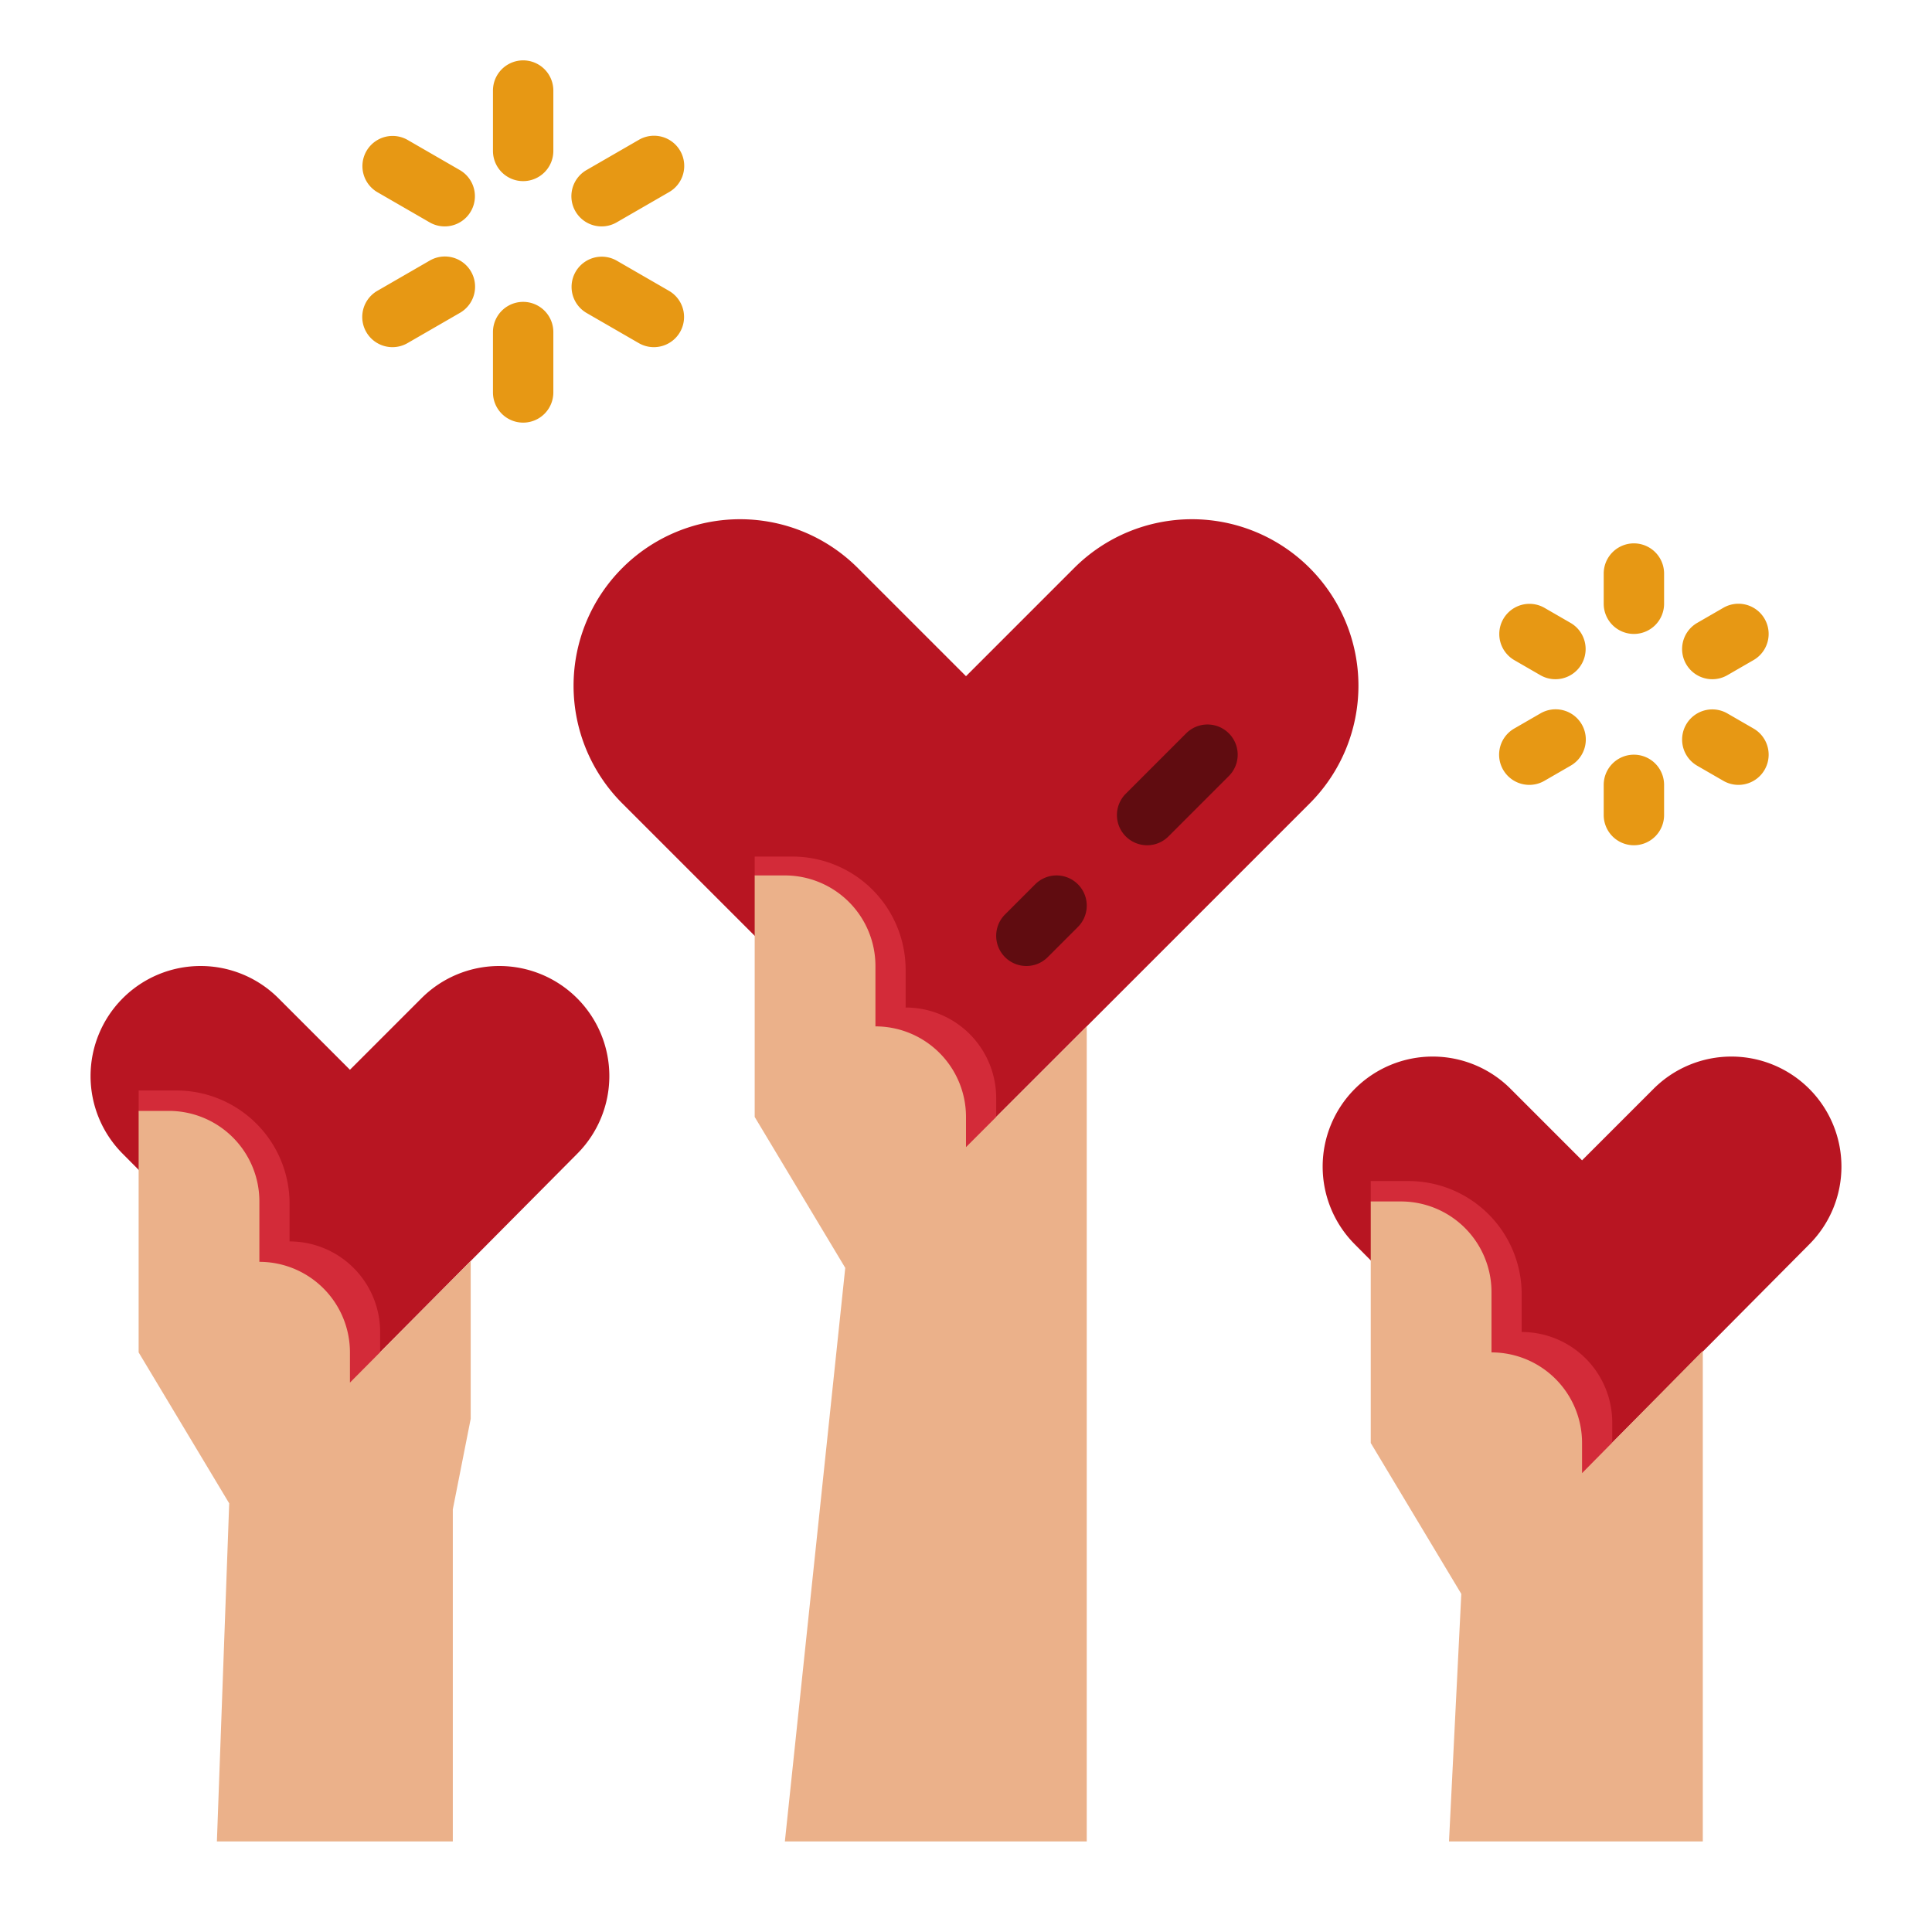 <?xml version="1.0"?>
<svg xmlns="http://www.w3.org/2000/svg" xmlns:xlink="http://www.w3.org/1999/xlink" xmlns:svgjs="http://svgjs.com/svgjs" version="1.1" width="512" height="512" x="0" y="0" viewBox="0 0 512 512" style="enable-background:new 0 0 512 512" xml:space="preserve" class=""><g><g xmlns="http://www.w3.org/2000/svg" id="flat"><path d="m347.077 212.923-91.077 91.077-91.077-91.077a44.124 44.124 0 0 1 -12.923-31.2 44.124 44.124 0 0 1 44.123-44.123 44.124 44.124 0 0 1 31.2 12.923l28.677 28.677 28.677-28.677a44.124 44.124 0 0 1 31.2-12.923 44.124 44.124 0 0 1 44.123 44.123 44.124 44.124 0 0 1 -12.923 31.2z" fill="#b81522" data-original="#e82f3e" style="" class=""/><path d="m212 291-12-59v-5h10a30 30 0 0 1 30 30v10a24 24 0 0 1 24 24v24z" fill="#d32b39" data-original="#d32b39" style="" class=""/><path d="m208 488 16-152-24-40v-64h8a24 24 0 0 1 24 24v16a24 24 0 0 1 24 24v8l32-32v216z" fill="#ebb18a" data-original="#fdc9a6" style="" class=""/><path d="m479.458 329.786-60.198 60.614-60.2-60.614a29.164 29.164 0 0 1 -8.542-20.622 29.164 29.164 0 0 1 29.166-29.164 29.164 29.164 0 0 1 20.622 8.542l18.954 18.958 18.954-18.954a29.164 29.164 0 0 1 20.622-8.546 29.164 29.164 0 0 1 29.164 29.164 29.164 29.164 0 0 1 -8.542 20.622z" fill="#b81522" data-original="#e82f3e" style="" class=""/><path d="m370.26 376.992-7-58.592v-5.408h10a30 30 0 0 1 30 30v10a24 24 0 0 1 24 24v24z" fill="#d32b39" data-original="#d32b39" style="" class=""/><path d="m384 488 3.26-65.6-24-40v-64h8a24 24 0 0 1 24 24v16a24 24 0 0 1 24 24v8l32-32.416v130.016z" fill="#ebb18a" data-original="#fdc9a6" style="" class=""/><path d="m152.938 305.786-60.198 60.614-60.2-60.614a29.164 29.164 0 0 1 -8.54-20.622 29.164 29.164 0 0 1 29.164-29.164 29.164 29.164 0 0 1 20.622 8.542l18.954 18.958 18.954-18.954a29.164 29.164 0 0 1 20.622-8.546 29.164 29.164 0 0 1 29.164 29.164 29.164 29.164 0 0 1 -8.542 20.622z" fill="#b81522" data-original="#e82f3e" style="" class=""/><path d="m45.74 352.992-9-58.592v-5.408h10a30 30 0 0 1 30 30v10a24 24 0 0 1 24 24v24z" fill="#d32b39" data-original="#d32b39" style="" class=""/><path d="m57.48 488 3.26-89.6-24-40v-64h8a24 24 0 0 1 24 24v16a24 24 0 0 1 24 24v8l32-32.221v41.821l-4.74 24v88z" fill="#ebb18a" data-original="#fdc9a6" style="" class=""/><path d="m272 256a8 8 0 0 1 -5.657-13.657l8-8a8 8 0 0 1 11.314 11.314l-8 8a7.974 7.974 0 0 1 -5.657 2.343z" fill="#600c10" data-original="#961b20" style="" class=""/><path d="m304 224a8 8 0 0 1 -5.657-13.657l16-16a8 8 0 0 1 11.314 11.314l-16 16a7.974 7.974 0 0 1 -5.657 2.343z" fill="#600c10" data-original="#961b20" style="" class=""/><g fill="#fbb540"><path d="m138.641 48a8 8 0 0 1 -8-8v-16a8 8 0 0 1 16 0v16a8 8 0 0 1 -8 8z" fill="#e79814" data-original="#fbb540" style="" class=""/><path d="m117.849 60a7.967 7.967 0 0 1 -3.993-1.073l-13.856-8a8 8 0 0 1 8-13.856l13.856 8a8 8 0 0 1 -4.007 14.929z" fill="#e79814" data-original="#fbb540" style="" class=""/><path d="m104.008 92a8 8 0 0 1 -4.008-14.928l13.856-8a8 8 0 1 1 8 13.856l-13.856 8a7.969 7.969 0 0 1 -3.992 1.072z" fill="#e79814" data-original="#fbb540" style="" class=""/><path d="m138.641 112a8 8 0 0 1 -8-8v-16a8 8 0 0 1 16 0v16a8 8 0 0 1 -8 8z" fill="#e79814" data-original="#fbb540" style="" class=""/><path d="m173.274 92a7.966 7.966 0 0 1 -3.992-1.073l-13.856-8a8 8 0 0 1 8-13.856l13.856 8a8 8 0 0 1 -4.008 14.929z" fill="#e79814" data-original="#fbb540" style="" class=""/><path d="m159.434 60a8 8 0 0 1 -4.008-14.929l13.856-8a8 8 0 1 1 8 13.856l-13.856 8a7.969 7.969 0 0 1 -3.992 1.073z" fill="#e79814" data-original="#fbb540" style="" class=""/><path d="m433 224a8 8 0 0 1 -8-8v-8a8 8 0 0 1 16 0v8a8 8 0 0 1 -8 8z" fill="#e79814" data-original="#fbb540" style="" class=""/><path d="m405.29 208a8 8 0 0 1 -4.008-14.929l6.928-4a8 8 0 1 1 8 13.856l-6.928 4a7.969 7.969 0 0 1 -3.992 1.073z" fill="#e79814" data-original="#fbb540" style="" class=""/><path d="m412.2 180a7.966 7.966 0 0 1 -3.992-1.073l-6.928-4a8 8 0 0 1 8-13.856l6.928 4a8 8 0 0 1 -4.008 14.929z" fill="#e79814" data-original="#fbb540" style="" class=""/><path d="m433 168a8 8 0 0 1 -8-8v-8a8 8 0 0 1 16 0v8a8 8 0 0 1 -8 8z" fill="#e79814" data-original="#fbb540" style="" class=""/><path d="m453.787 180a8 8 0 0 1 -4.008-14.93l6.929-4a8 8 0 1 1 8 13.858l-6.929 4a7.972 7.972 0 0 1 -3.992 1.072z" fill="#e79814" data-original="#fbb540" style="" class=""/><path d="m460.7 208a7.975 7.975 0 0 1 -3.992-1.072l-6.929-4a8 8 0 0 1 8-13.858l6.929 4a8 8 0 0 1 -4.008 14.93z" fill="#e79814" data-original="#fbb540" style="" class=""/></g></g></g></svg>
